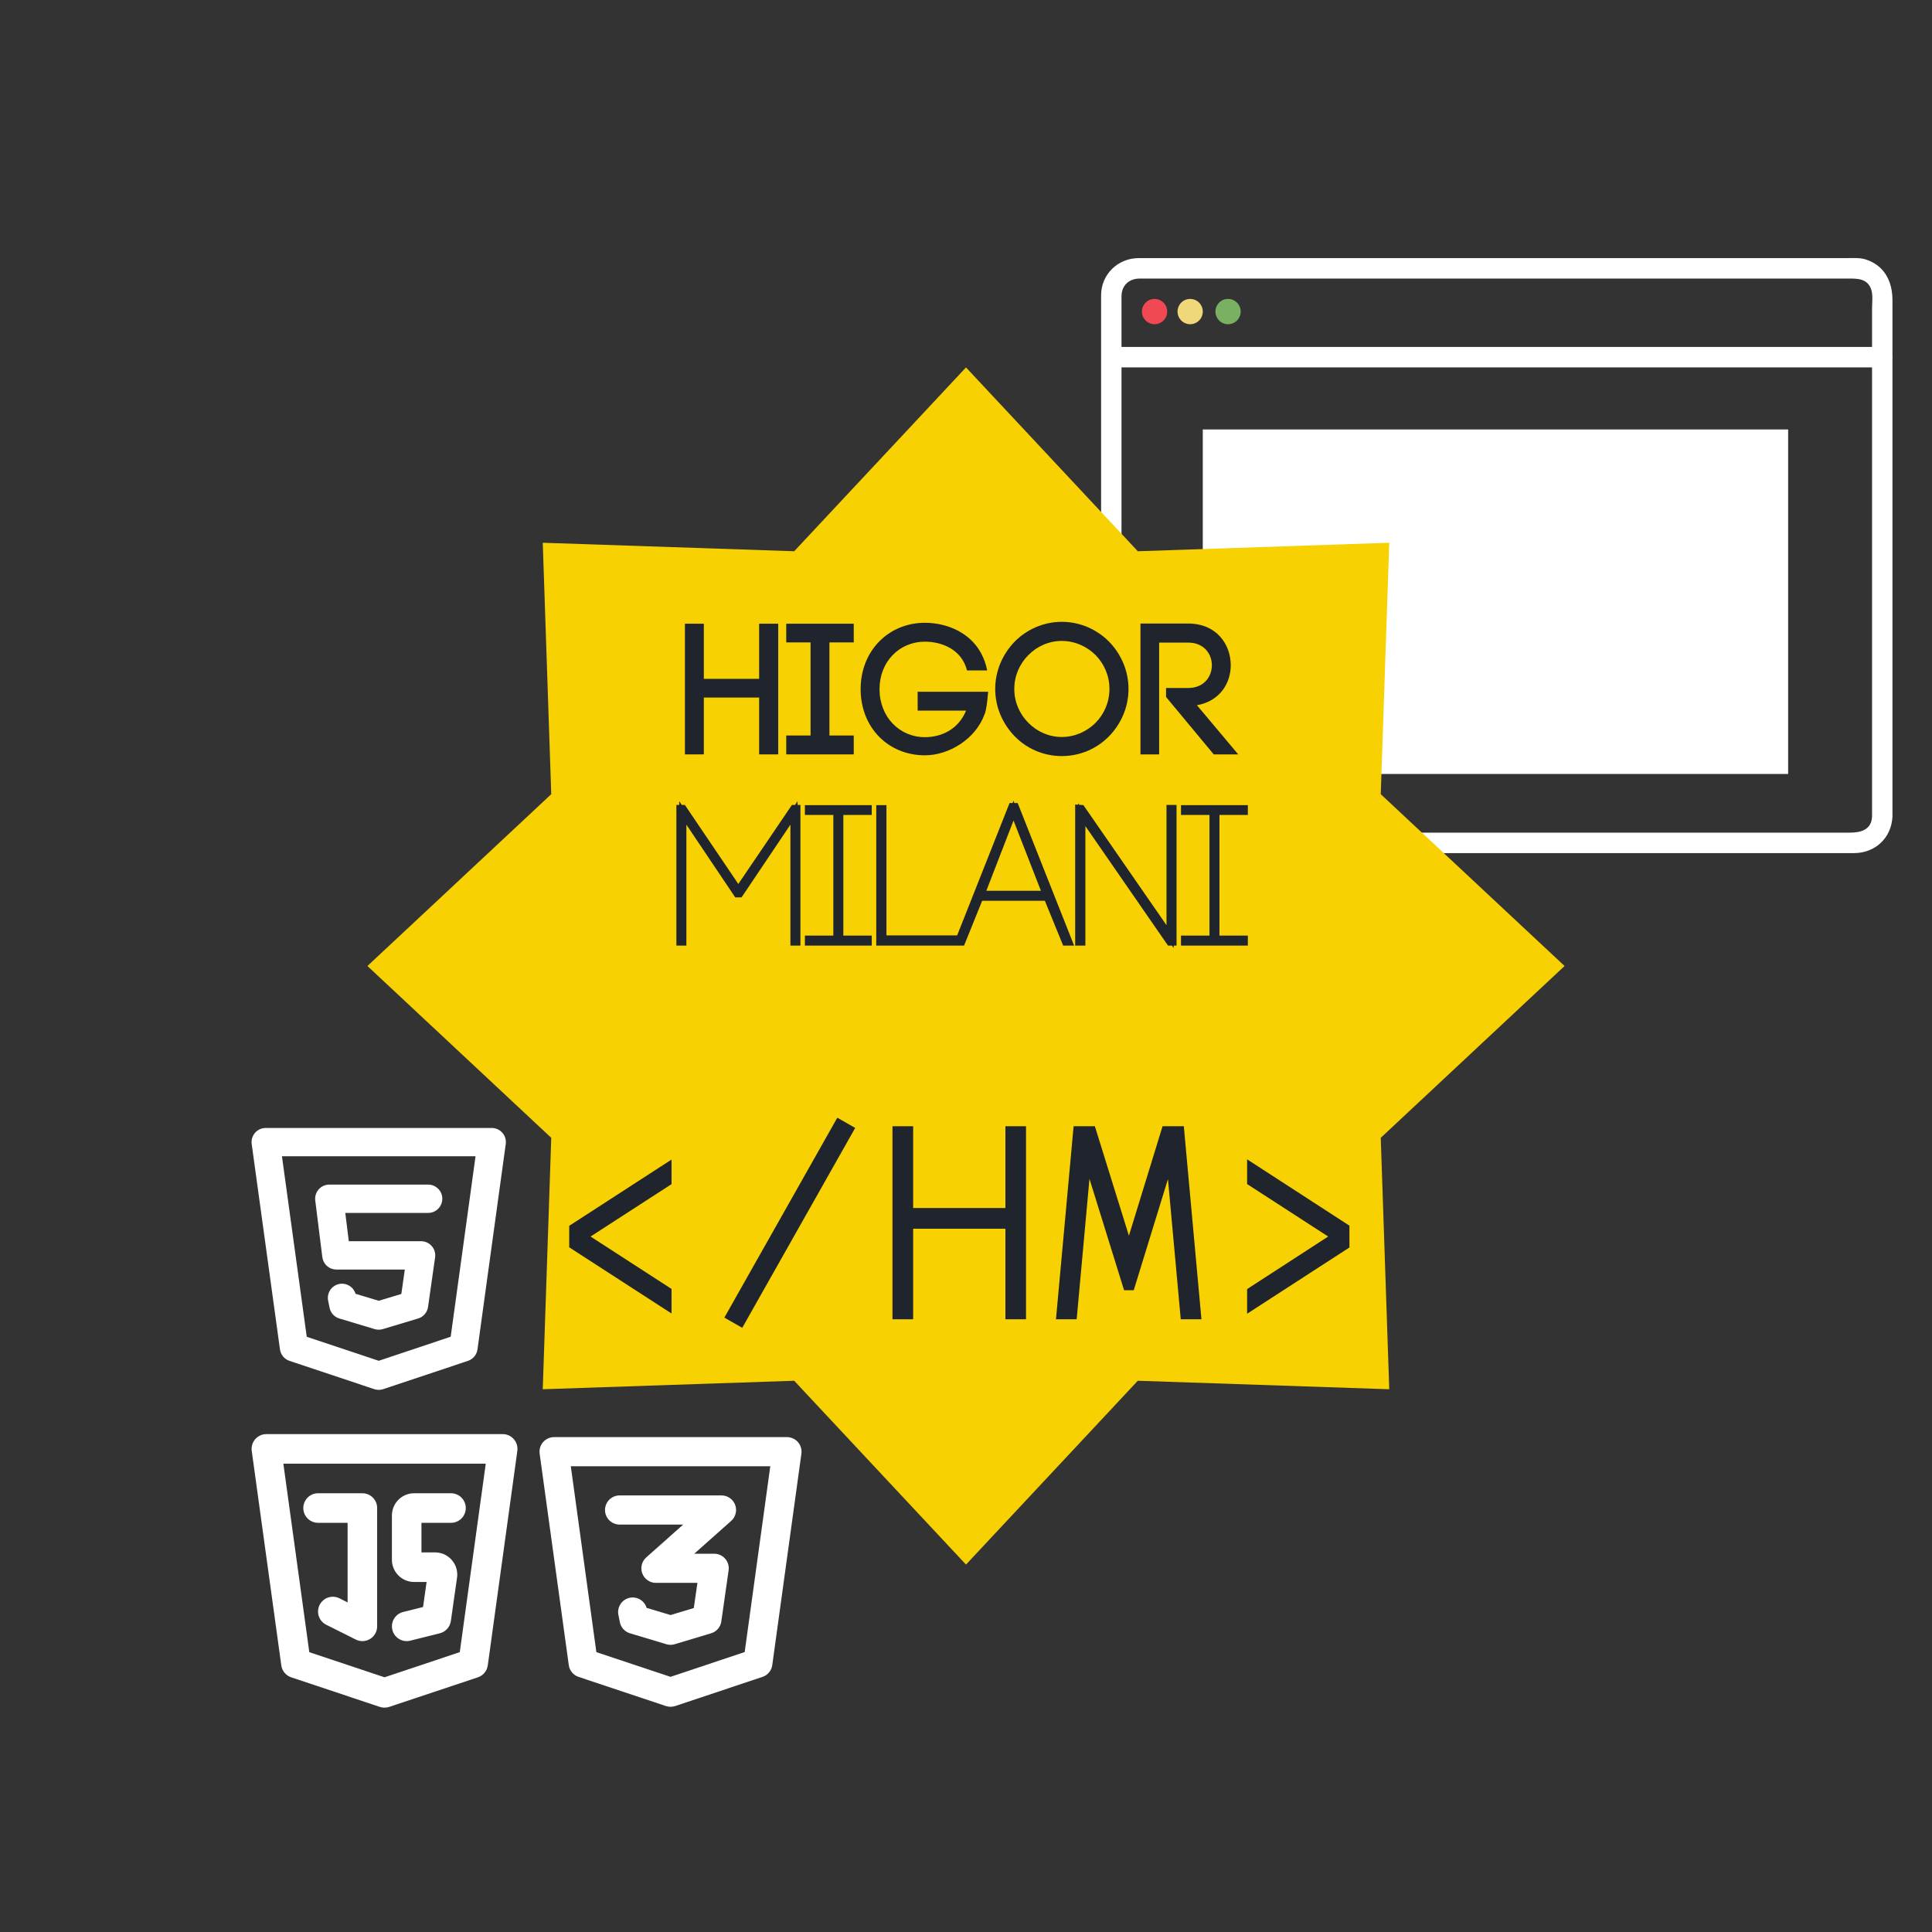 <svg xmlns="http://www.w3.org/2000/svg" xmlns:xlink="http://www.w3.org/1999/xlink" width="500" zoomAndPan="magnify" viewBox="0 0 375 375" height="500" preserveAspectRatio="xMidYMid meet" version="1.0"><rect x="0" y="0" width="375" height="375" fill="#333333" stroke="none"/><defs><g/><clipPath id="549f3783a5"><path d="M 213.648 50.082 L 367.398 50.082 L 367.398 165.582 L 213.648 165.582 Z M 213.648 50.082 " clip-rule="nonzero"/></clipPath><clipPath id="151eaf2c69"><path d="M 213.648 67 L 367.398 67 L 367.398 72 L 213.648 72 Z M 213.648 67 " clip-rule="nonzero"/></clipPath><clipPath id="2fc0319a0f"><path d="M 48.691 278.281 L 100.441 278.281 L 100.441 331.531 L 48.691 331.531 Z M 48.691 278.281 " clip-rule="nonzero"/></clipPath><clipPath id="8543a44be4"><path d="M 48.691 218.855 L 98.191 218.855 L 98.191 269.855 L 48.691 269.855 Z M 48.691 218.855 " clip-rule="nonzero"/></clipPath><clipPath id="cf1d97f07a"><path d="M 104.578 278.863 L 155.578 278.863 L 155.578 331.363 L 104.578 331.363 Z M 104.578 278.863 " clip-rule="nonzero"/></clipPath><clipPath id="32d4ba3b7d"><path d="M 71.316 71.316 L 303.684 71.316 L 303.684 303.684 L 71.316 303.684 Z M 71.316 71.316 " clip-rule="nonzero"/></clipPath><clipPath id="c0167c6cc4"><path d="M 187.5 71.316 L 220.848 106.996 L 269.652 105.348 L 268.004 154.152 L 303.684 187.5 L 268.004 220.848 L 269.652 269.652 L 220.848 268.004 L 187.5 303.684 L 154.152 268.004 L 105.348 269.652 L 106.996 220.848 L 71.316 187.5 L 106.996 154.152 L 105.348 105.348 L 154.152 106.996 L 187.5 71.316 " clip-rule="nonzero"/></clipPath></defs><path fill="#f14953" d="M 226.551 60.477 C 226.551 61.832 225.453 62.934 224.098 62.934 C 222.742 62.934 221.648 61.832 221.648 60.477 C 221.648 59.121 222.742 58.02 224.098 58.02 C 225.453 58.02 226.551 59.121 226.551 60.477 " fill-opacity="1" fill-rule="nonzero"/><path fill="#efd77a" d="M 233.461 60.477 C 233.461 61.832 232.363 62.934 231.008 62.934 C 229.656 62.934 228.559 61.832 228.559 60.477 C 228.559 59.121 229.656 58.02 231.008 58.02 C 232.363 58.02 233.461 59.121 233.461 60.477 " fill-opacity="1" fill-rule="nonzero"/><path fill="#79b061" d="M 240.816 60.477 C 240.816 61.832 239.719 62.934 238.363 62.934 C 237.012 62.934 235.914 61.832 235.914 60.477 C 235.914 59.121 237.012 58.02 238.363 58.02 C 239.719 58.02 240.816 59.121 240.816 60.477 " fill-opacity="1" fill-rule="nonzero"/><g clip-path="url(#549f3783a5)"><path fill="#ffffff" d="M 363.363 158.492 C 363.25 161.148 361.066 161.617 358.984 161.617 L 225.652 161.617 C 222.84 161.617 217.684 162.5 217.684 158.273 L 217.684 57.523 C 217.684 55.398 219.148 54.07 221.215 54.07 L 358.773 54.07 C 360.5 54.07 362.355 54.039 363.145 56.023 C 363.594 57.148 363.363 58.75 363.363 59.926 L 363.363 158.492 C 363.363 161.055 367.324 161.055 367.324 158.492 L 367.324 58.258 C 367.324 54.637 365.77 51.473 362.055 50.336 C 360.902 49.984 359.516 50.102 358.312 50.102 C 356.301 50.102 354.285 50.102 352.273 50.102 L 221.012 50.102 C 216.984 50.102 213.723 53.25 213.723 57.32 L 213.723 158.031 C 213.723 162.07 216.613 165.586 220.832 165.586 L 359.867 165.586 C 363.973 165.586 367.145 162.637 367.32 158.492 C 367.43 155.934 363.469 155.949 363.359 158.492 " fill-opacity="1" fill-rule="nonzero"/></g><g clip-path="url(#151eaf2c69)"><path fill="#ffffff" d="M 215.703 71.309 L 365.344 71.309 C 367.898 71.309 367.898 67.34 365.344 67.34 L 215.707 67.34 C 213.152 67.34 213.152 71.309 215.707 71.309 " fill-opacity="1" fill-rule="nonzero"/></g><path fill="#ffffff" d="M 233.461 150.227 L 347.074 150.227 L 347.074 83.359 L 233.461 83.359 Z M 233.461 150.227 " fill-opacity="1" fill-rule="nonzero"/><g clip-path="url(#2fc0319a0f)"><path fill="#ffffff" d="M 74.637 331.453 C 74.328 331.457 74.027 331.406 73.73 331.309 L 56.531 325.57 C 56.012 325.398 55.578 325.102 55.23 324.68 C 54.883 324.262 54.672 323.781 54.598 323.238 L 48.863 281.625 C 48.832 281.422 48.828 281.219 48.844 281.016 C 48.859 280.809 48.895 280.609 48.953 280.41 C 49.012 280.215 49.09 280.027 49.188 279.848 C 49.289 279.668 49.406 279.5 49.539 279.344 C 49.672 279.191 49.824 279.051 49.988 278.93 C 50.152 278.805 50.328 278.703 50.512 278.617 C 50.699 278.531 50.895 278.469 51.094 278.426 C 51.293 278.383 51.496 278.359 51.703 278.359 L 97.574 278.359 C 97.777 278.359 97.98 278.383 98.184 278.426 C 98.383 278.469 98.574 278.531 98.762 278.617 C 98.949 278.703 99.125 278.805 99.289 278.93 C 99.453 279.051 99.602 279.188 99.734 279.344 C 99.871 279.5 99.988 279.664 100.086 279.844 C 100.184 280.023 100.262 280.211 100.32 280.41 C 100.379 280.605 100.418 280.805 100.434 281.012 C 100.449 281.215 100.441 281.418 100.414 281.621 L 94.68 323.234 C 94.605 323.777 94.395 324.258 94.047 324.68 C 93.699 325.102 93.266 325.398 92.746 325.57 L 75.543 331.309 C 75.25 331.406 74.949 331.457 74.637 331.453 Z M 60.035 320.691 L 74.637 325.559 L 89.242 320.68 L 94.285 284.098 L 55 284.098 Z M 60.035 320.691 " fill-opacity="1" fill-rule="nonzero"/></g><path fill="#ffffff" d="M 70.336 318.539 C 69.887 318.539 69.457 318.438 69.055 318.234 L 63.32 315.367 C 62.98 315.195 62.684 314.969 62.438 314.68 C 62.188 314.391 62 314.066 61.883 313.707 C 61.762 313.344 61.715 312.973 61.742 312.594 C 61.77 312.215 61.867 311.855 62.035 311.516 C 62.207 311.172 62.438 310.879 62.723 310.629 C 63.012 310.379 63.336 310.195 63.695 310.074 C 64.059 309.953 64.426 309.906 64.809 309.934 C 65.188 309.961 65.547 310.062 65.887 310.23 L 67.469 311.027 L 67.469 295.578 L 61.738 295.578 C 61.355 295.578 60.992 295.508 60.641 295.359 C 60.289 295.215 59.977 295.008 59.711 294.738 C 59.441 294.469 59.234 294.16 59.086 293.809 C 58.941 293.457 58.871 293.09 58.871 292.711 C 58.871 292.328 58.941 291.961 59.086 291.609 C 59.234 291.258 59.441 290.949 59.711 290.68 C 59.977 290.41 60.289 290.203 60.641 290.059 C 60.992 289.914 61.355 289.84 61.738 289.84 L 70.336 289.84 C 70.719 289.84 71.082 289.914 71.434 290.059 C 71.785 290.203 72.098 290.41 72.363 290.68 C 72.633 290.949 72.84 291.258 72.988 291.609 C 73.133 291.961 73.203 292.328 73.203 292.711 L 73.203 315.668 C 73.203 316.051 73.133 316.414 72.988 316.766 C 72.84 317.117 72.633 317.43 72.363 317.699 C 72.098 317.969 71.785 318.176 71.434 318.32 C 71.082 318.465 70.719 318.539 70.336 318.539 Z M 70.336 318.539 " fill-opacity="1" fill-rule="nonzero"/><path fill="#ffffff" d="M 78.938 318.539 C 78.59 318.539 78.25 318.477 77.926 318.352 C 77.598 318.227 77.301 318.051 77.039 317.816 C 76.777 317.586 76.566 317.316 76.402 317.004 C 76.242 316.695 76.141 316.367 76.098 316.02 C 76.055 315.672 76.074 315.328 76.156 314.988 C 76.238 314.648 76.379 314.332 76.578 314.047 C 76.777 313.758 77.02 313.512 77.305 313.312 C 77.594 313.113 77.906 312.969 78.246 312.887 L 82.117 311.918 L 82.801 307.059 L 80.371 307.059 C 80.09 307.059 79.809 307.031 79.531 306.977 C 79.258 306.922 78.988 306.84 78.727 306.73 C 78.465 306.625 78.219 306.492 77.984 306.332 C 77.75 306.176 77.531 306 77.332 305.797 C 77.133 305.598 76.953 305.383 76.797 305.145 C 76.641 304.91 76.508 304.664 76.398 304.402 C 76.289 304.141 76.211 303.871 76.152 303.594 C 76.098 303.316 76.07 303.035 76.07 302.754 L 76.07 294.145 C 76.07 293.863 76.098 293.582 76.152 293.305 C 76.211 293.027 76.289 292.758 76.398 292.496 C 76.508 292.234 76.641 291.988 76.797 291.754 C 76.953 291.52 77.133 291.301 77.332 291.102 C 77.531 290.898 77.75 290.723 77.984 290.566 C 78.219 290.406 78.465 290.273 78.727 290.168 C 78.988 290.059 79.258 289.977 79.531 289.922 C 79.809 289.867 80.09 289.84 80.371 289.84 L 87.539 289.84 C 87.922 289.84 88.285 289.914 88.637 290.059 C 88.988 290.203 89.297 290.41 89.566 290.68 C 89.836 290.949 90.043 291.258 90.188 291.609 C 90.336 291.961 90.406 292.328 90.406 292.711 C 90.406 293.09 90.336 293.457 90.188 293.809 C 90.043 294.16 89.836 294.469 89.566 294.738 C 89.297 295.008 88.988 295.215 88.637 295.359 C 88.285 295.508 87.922 295.578 87.539 295.578 L 81.805 295.578 L 81.805 301.32 L 84.453 301.32 C 84.734 301.32 85.016 301.348 85.289 301.402 C 85.566 301.457 85.836 301.539 86.098 301.648 C 86.359 301.754 86.605 301.887 86.84 302.043 C 87.074 302.203 87.293 302.379 87.492 302.582 C 87.691 302.781 87.871 302.996 88.027 303.234 C 88.184 303.469 88.316 303.715 88.426 303.977 C 88.535 304.238 88.613 304.508 88.668 304.785 C 88.727 305.062 88.754 305.34 88.754 305.625 C 88.754 305.832 88.738 306.039 88.707 306.242 L 87.512 314.641 C 87.43 315.215 87.191 315.723 86.801 316.156 C 86.41 316.59 85.934 316.875 85.367 317.02 L 79.633 318.453 C 79.406 318.512 79.176 318.539 78.938 318.539 Z M 83.035 305.422 Z M 83.035 305.422 " fill-opacity="1" fill-rule="nonzero"/><g clip-path="url(#8543a44be4)"><path fill="#ffffff" d="M 73.512 269.773 C 73.215 269.773 72.926 269.73 72.645 269.637 L 56.188 264.141 C 55.695 263.977 55.281 263.691 54.945 263.289 C 54.613 262.887 54.41 262.426 54.34 261.91 L 48.855 222.062 C 48.828 221.871 48.82 221.676 48.836 221.477 C 48.852 221.281 48.887 221.09 48.941 220.902 C 48.996 220.715 49.074 220.535 49.168 220.359 C 49.262 220.188 49.375 220.027 49.504 219.879 C 49.633 219.734 49.773 219.602 49.93 219.48 C 50.09 219.363 50.258 219.266 50.434 219.184 C 50.613 219.102 50.797 219.039 50.988 219 C 51.18 218.957 51.375 218.938 51.57 218.938 L 95.449 218.938 C 95.645 218.938 95.84 218.957 96.031 219 C 96.223 219.039 96.406 219.102 96.586 219.184 C 96.762 219.266 96.93 219.363 97.086 219.48 C 97.246 219.598 97.387 219.73 97.516 219.879 C 97.645 220.027 97.758 220.188 97.852 220.359 C 97.945 220.531 98.02 220.711 98.078 220.898 C 98.133 221.086 98.168 221.277 98.184 221.477 C 98.199 221.672 98.191 221.867 98.164 222.059 L 92.68 261.906 C 92.609 262.422 92.406 262.883 92.074 263.289 C 91.742 263.691 91.328 263.973 90.832 264.141 L 74.375 269.637 C 74.094 269.73 73.805 269.773 73.512 269.773 Z M 59.539 259.469 L 73.512 264.129 L 87.48 259.457 L 92.301 224.434 L 54.727 224.434 Z M 59.539 259.469 " fill-opacity="1" fill-rule="nonzero"/></g><path fill="#ffffff" d="M 73.512 258.094 C 73.242 258.094 72.98 258.055 72.723 257.98 L 65.867 255.918 C 65.379 255.773 64.969 255.512 64.625 255.137 C 64.285 254.762 64.066 254.324 63.965 253.824 L 63.691 252.453 C 63.621 252.105 63.621 251.758 63.684 251.41 C 63.75 251.062 63.875 250.742 64.062 250.441 C 64.254 250.145 64.488 249.891 64.777 249.688 C 65.062 249.48 65.375 249.332 65.719 249.246 C 66.059 249.164 66.406 249.145 66.754 249.191 C 67.102 249.238 67.43 249.352 67.738 249.527 C 68.043 249.699 68.305 249.926 68.527 250.203 C 68.746 250.48 68.906 250.785 69.008 251.125 L 73.512 252.477 L 77.898 251.16 L 78.574 246.418 L 65.281 246.418 C 64.949 246.414 64.625 246.355 64.312 246.238 C 64 246.121 63.719 245.949 63.469 245.727 C 63.219 245.508 63.016 245.246 62.859 244.953 C 62.703 244.656 62.605 244.34 62.562 244.008 L 61.191 233.016 C 61.141 232.625 61.176 232.242 61.293 231.867 C 61.406 231.488 61.598 231.152 61.855 230.859 C 62.117 230.562 62.426 230.332 62.785 230.172 C 63.145 230.008 63.52 229.93 63.91 229.93 L 83.109 229.93 C 83.473 229.93 83.82 230 84.156 230.137 C 84.492 230.277 84.789 230.477 85.047 230.734 C 85.305 230.992 85.504 231.289 85.641 231.625 C 85.781 231.961 85.852 232.312 85.852 232.676 C 85.852 233.039 85.781 233.391 85.641 233.727 C 85.504 234.066 85.305 234.363 85.047 234.621 C 84.789 234.879 84.492 235.074 84.156 235.215 C 83.82 235.355 83.473 235.426 83.109 235.426 L 67.02 235.426 L 67.703 240.922 L 81.738 240.922 C 81.934 240.922 82.129 240.941 82.32 240.984 C 82.512 241.023 82.695 241.086 82.875 241.168 C 83.055 241.25 83.223 241.352 83.379 241.469 C 83.539 241.586 83.68 241.719 83.809 241.867 C 83.938 242.016 84.051 242.176 84.145 242.352 C 84.238 242.523 84.312 242.703 84.367 242.891 C 84.422 243.082 84.457 243.273 84.473 243.469 C 84.488 243.668 84.48 243.863 84.453 244.059 L 83.082 253.676 C 83.004 254.203 82.793 254.672 82.445 255.078 C 82.098 255.484 81.668 255.766 81.156 255.918 L 74.297 257.98 C 74.043 258.055 73.777 258.094 73.512 258.094 Z M 73.512 258.094 " fill-opacity="1" fill-rule="nonzero"/><g clip-path="url(#cf1d97f07a)"><path fill="#ffffff" d="M 130.148 331.285 C 129.844 331.285 129.547 331.238 129.254 331.145 L 112.305 325.484 C 111.793 325.316 111.367 325.023 111.023 324.609 C 110.68 324.195 110.469 323.723 110.398 323.188 L 104.746 282.164 C 104.719 281.961 104.711 281.762 104.727 281.559 C 104.742 281.359 104.777 281.16 104.836 280.965 C 104.895 280.773 104.973 280.586 105.07 280.41 C 105.164 280.234 105.281 280.066 105.414 279.914 C 105.547 279.762 105.691 279.625 105.855 279.504 C 106.016 279.383 106.191 279.281 106.375 279.199 C 106.559 279.113 106.75 279.051 106.945 279.008 C 107.145 278.965 107.344 278.941 107.543 278.941 L 152.754 278.941 C 152.953 278.941 153.152 278.965 153.352 279.008 C 153.547 279.051 153.738 279.113 153.922 279.195 C 154.105 279.281 154.277 279.383 154.441 279.504 C 154.602 279.625 154.75 279.762 154.883 279.914 C 155.016 280.066 155.129 280.23 155.227 280.406 C 155.324 280.586 155.402 280.77 155.461 280.965 C 155.516 281.156 155.555 281.355 155.57 281.555 C 155.586 281.758 155.578 281.957 155.551 282.16 L 149.898 323.184 C 149.828 323.719 149.621 324.191 149.277 324.605 C 148.934 325.023 148.504 325.316 147.996 325.484 L 131.043 331.145 C 130.75 331.238 130.453 331.285 130.148 331.285 Z M 115.754 320.676 L 130.148 325.473 L 144.543 320.664 L 149.512 284.602 L 110.793 284.602 Z M 115.754 320.676 " fill-opacity="1" fill-rule="nonzero"/></g><path fill="#ffffff" d="M 130.148 319.262 C 129.871 319.262 129.602 319.223 129.336 319.141 L 122.273 317.02 C 121.773 316.871 121.348 316.602 120.996 316.215 C 120.645 315.828 120.418 315.379 120.316 314.867 L 120.031 313.449 C 119.961 313.094 119.957 312.738 120.023 312.379 C 120.09 312.023 120.223 311.691 120.418 311.383 C 120.609 311.074 120.855 310.816 121.148 310.602 C 121.445 310.391 121.766 310.238 122.121 310.152 C 122.473 310.062 122.828 310.043 123.188 310.094 C 123.547 310.145 123.887 310.258 124.199 310.438 C 124.516 310.617 124.789 310.852 125.012 311.137 C 125.238 311.418 125.406 311.734 125.508 312.086 L 130.148 313.477 L 134.668 312.121 L 135.367 307.234 L 127.324 307.234 C 126.734 307.238 126.199 307.07 125.715 306.738 C 125.23 306.406 124.883 305.961 124.672 305.41 C 124.465 304.859 124.43 304.301 124.57 303.727 C 124.715 303.156 125.004 302.676 125.445 302.285 L 132.605 295.918 L 120.258 295.918 C 119.887 295.918 119.523 295.848 119.18 295.703 C 118.832 295.559 118.527 295.355 118.262 295.09 C 117.996 294.824 117.793 294.52 117.648 294.172 C 117.504 293.824 117.434 293.465 117.434 293.09 C 117.434 292.715 117.504 292.355 117.648 292.008 C 117.793 291.66 117.996 291.355 118.262 291.09 C 118.527 290.824 118.832 290.621 119.18 290.477 C 119.523 290.332 119.887 290.262 120.258 290.262 L 140.039 290.262 C 140.625 290.258 141.164 290.426 141.648 290.758 C 142.133 291.094 142.48 291.535 142.688 292.086 C 142.898 292.637 142.93 293.199 142.789 293.77 C 142.648 294.34 142.355 294.82 141.914 295.211 L 134.754 301.578 L 138.625 301.578 C 138.828 301.578 139.027 301.598 139.227 301.641 C 139.422 301.684 139.613 301.75 139.797 301.832 C 139.984 301.918 140.156 302.02 140.316 302.141 C 140.48 302.262 140.629 302.398 140.762 302.555 C 140.891 302.707 141.008 302.871 141.105 303.051 C 141.203 303.227 141.277 303.414 141.336 303.609 C 141.395 303.801 141.43 304 141.445 304.203 C 141.457 304.406 141.449 304.605 141.422 304.809 L 140.008 314.711 C 139.934 315.254 139.715 315.738 139.355 316.156 C 138.996 316.574 138.551 316.863 138.023 317.02 L 130.961 319.141 C 130.695 319.223 130.426 319.262 130.148 319.262 Z M 130.148 319.262 " fill-opacity="1" fill-rule="nonzero"/><g clip-path="url(#32d4ba3b7d)"><g clip-path="url(#c0167c6cc4)"><path fill="#f7d101" d="M 71.316 71.316 L 303.684 71.316 L 303.684 303.684 L 71.316 303.684 Z M 71.316 71.316 " fill-opacity="1" fill-rule="nonzero"/></g></g><path stroke-linecap="butt" transform="matrix(0.75, 0, 0, 0.75, 68.596, 155.099)" fill="none" stroke-linejoin="miter" d="M 85.247 3.581 L 99.31 24.513 L 99.961 24.513 L 114.023 3.581 L 114.023 36.998 L 114.763 36.998 L 114.763 2.451 L 113.976 2.451 L 99.612 23.623 L 85.294 2.451 L 84.513 2.451 L 84.513 36.998 L 85.247 36.998 Z M 133.221 2.498 C 128.086 2.498 122.904 2.498 117.773 2.498 L 117.773 3.185 L 125.133 3.185 L 125.133 36.263 L 117.773 36.263 L 117.773 36.998 C 122.904 36.998 128.086 36.998 133.221 36.998 L 133.221 36.263 L 125.867 36.263 L 125.867 3.185 L 133.221 3.185 Z M 137.023 2.498 L 136.242 2.498 L 136.242 36.998 C 142.7 36.998 149.122 36.998 155.586 36.998 L 155.586 36.206 L 137.023 36.206 Z M 170.836 2.993 L 179.284 24.659 L 162.45 24.659 Z M 184.31 36.998 L 185.154 36.998 L 171.284 1.956 L 170.44 1.956 L 156.565 36.998 L 157.409 36.998 L 162.096 25.394 L 179.57 25.394 Z M 188.508 36.998 L 188.508 4.029 L 211.305 36.998 L 212.101 36.998 L 212.101 2.451 L 211.357 2.451 L 211.357 35.612 L 188.409 2.451 L 187.721 2.404 L 187.721 36.998 Z M 230.555 2.498 C 225.424 2.498 220.242 2.498 215.107 2.498 L 215.107 3.185 L 222.471 3.185 L 222.471 36.263 L 215.107 36.263 L 215.107 36.998 C 220.242 36.998 225.424 36.998 230.555 36.998 L 230.555 36.263 L 223.206 36.263 L 223.206 3.185 L 230.555 3.185 Z M 230.555 2.498 " stroke="#1f242d" stroke-width="1.851" stroke-opacity="1" stroke-miterlimit="4"/><g fill="#1f242d" fill-opacity="1"><g transform="translate(132.402, 146.425)"><g><path d="M 4.211 -25.363 L 0.543 -25.363 L 0.543 0 L 4.211 0 L 4.211 -11.031 L 14.949 -11.031 L 14.949 0 L 18.652 0 L 18.652 -25.363 L 14.949 -25.363 L 14.949 -14.66 L 4.211 -14.66 Z M 4.211 -25.363 "/></g></g></g><g fill="#1f242d" fill-opacity="1"><g transform="translate(152.828, 146.425)"><g><path d="M 12.883 -25.363 L -0.219 -25.363 L -0.219 -21.734 L 4.5 -21.734 L 4.5 -3.664 L -0.219 -3.664 L -0.219 0 L 12.883 0 L 12.883 -3.664 L 8.164 -3.664 L 8.164 -21.734 L 12.883 -21.734 Z M 12.883 -25.363 "/></g></g></g><g fill="#1f242d" fill-opacity="1"><g transform="translate(166.941, 146.425)"><g><path d="M 24.672 -16.293 C 23.332 -23.039 17.453 -25.543 12.59 -25.543 C 5.586 -25.543 0.109 -20.176 0.109 -12.664 C 0.109 -5.188 5.48 0.18 12.59 0.18 C 17.199 0.18 22.426 -2.938 24.164 -7.801 L 24.164 -7.766 C 24.492 -8.598 24.672 -10.016 24.855 -12.156 L 11.176 -12.156 L 11.176 -8.492 L 20.574 -8.492 C 19.051 -4.789 15.711 -3.34 12.59 -3.34 C 7.621 -3.34 3.773 -7.293 3.773 -12.664 C 3.773 -17.996 7.621 -21.879 12.59 -21.879 C 15.82 -21.879 19.738 -20.391 20.754 -16.293 Z M 24.672 -16.293 "/></g></g></g><g fill="#1f242d" fill-opacity="1"><g transform="translate(193.245, 146.425)"><g><path d="M 22.098 -12.699 C 22.098 -10.086 21.047 -7.801 19.414 -6.133 C 17.707 -4.426 15.348 -3.375 12.844 -3.375 C 10.34 -3.375 8.02 -4.426 6.352 -6.133 C 4.68 -7.801 3.629 -10.125 3.629 -12.699 C 3.629 -15.277 4.68 -17.598 6.352 -19.266 C 8.02 -20.973 10.34 -22.023 12.844 -22.023 C 15.348 -22.023 17.707 -20.973 19.414 -19.266 C 21.047 -17.598 22.098 -15.312 22.098 -12.699 Z M -0.074 -12.699 C -0.074 -9.109 1.414 -5.879 3.699 -3.52 C 6.023 -1.125 9.289 0.328 12.844 0.328 C 16.438 0.328 19.668 -1.125 22.023 -3.52 C 24.312 -5.879 25.797 -9.109 25.797 -12.699 C 25.797 -16.293 24.312 -19.52 22.023 -21.879 C 19.668 -24.238 16.438 -25.727 12.844 -25.727 C 9.289 -25.727 6.023 -24.238 3.699 -21.879 C 1.414 -19.52 -0.074 -16.293 -0.074 -12.699 Z M -0.074 -12.699 "/></g></g></g><g fill="#1f242d" fill-opacity="1"><g transform="translate(220.746, 146.425)"><g><path d="M 5.586 -11.141 L 14.84 0 L 19.594 0 L 11.574 -9.543 C 15.93 -10.305 18.141 -13.715 18.141 -17.309 C 18.141 -21.336 15.387 -25.398 9.871 -25.398 L 0.617 -25.398 L 0.617 0 L 4.246 0 L 4.246 -21.699 L 9.871 -21.699 C 12.953 -21.699 14.477 -19.484 14.477 -17.309 C 14.477 -15.094 12.953 -12.883 9.871 -12.883 L 5.586 -12.883 Z M 5.586 -11.141 "/></g></g></g><g fill="#1f242d" fill-opacity="1"><g transform="translate(103.954, 256.072)"><g><path d="M 6.531 -18.141 L 26.391 -31 L 26.391 -26.234 L 10.672 -16.062 L 26.391 -5.891 L 26.391 -1.125 L 6.531 -13.969 Z M 6.531 -18.141 "/></g></g></g><g fill="#1f242d" fill-opacity="1"><g transform="translate(136.849, 256.072)"><g><path d="M 25.672 -39.125 L 29.141 -37.141 L 7.219 1.656 L 3.75 -0.328 Z M 25.672 -39.125 "/></g></g></g><g fill="#1f242d" fill-opacity="1"><g transform="translate(169.743, 256.072)"><g><path d="M 7.5 0 L 3.484 0 L 3.484 -37.469 L 7.5 -37.469 L 7.5 -21.594 L 25.406 -21.594 L 25.406 -37.469 L 29.406 -37.469 L 29.406 0 L 25.406 0 L 25.406 -17.578 L 7.5 -17.578 Z M 7.5 0 "/></g></g></g><g fill="#1f242d" fill-opacity="1"><g transform="translate(202.637, 256.072)"><g><path d="M 2.328 0 L 5.75 -37.469 L 9.875 -37.469 L 16.484 -16.219 L 23.016 -37.469 L 27.141 -37.469 L 30.562 0 L 26.547 0 L 24.062 -27.219 L 17.422 -5.641 L 15.547 -5.641 L 8.828 -27.266 L 6.344 0 Z M 2.328 0 "/></g></g></g><g fill="#1f242d" fill-opacity="1"><g transform="translate(235.532, 256.072)"><g><path d="M 6.531 -31.047 L 26.391 -18.172 L 26.391 -13.938 L 6.531 -1.078 L 6.531 -5.859 L 22.266 -16.062 L 6.531 -26.25 Z M 6.531 -31.047 "/></g></g></g></svg>